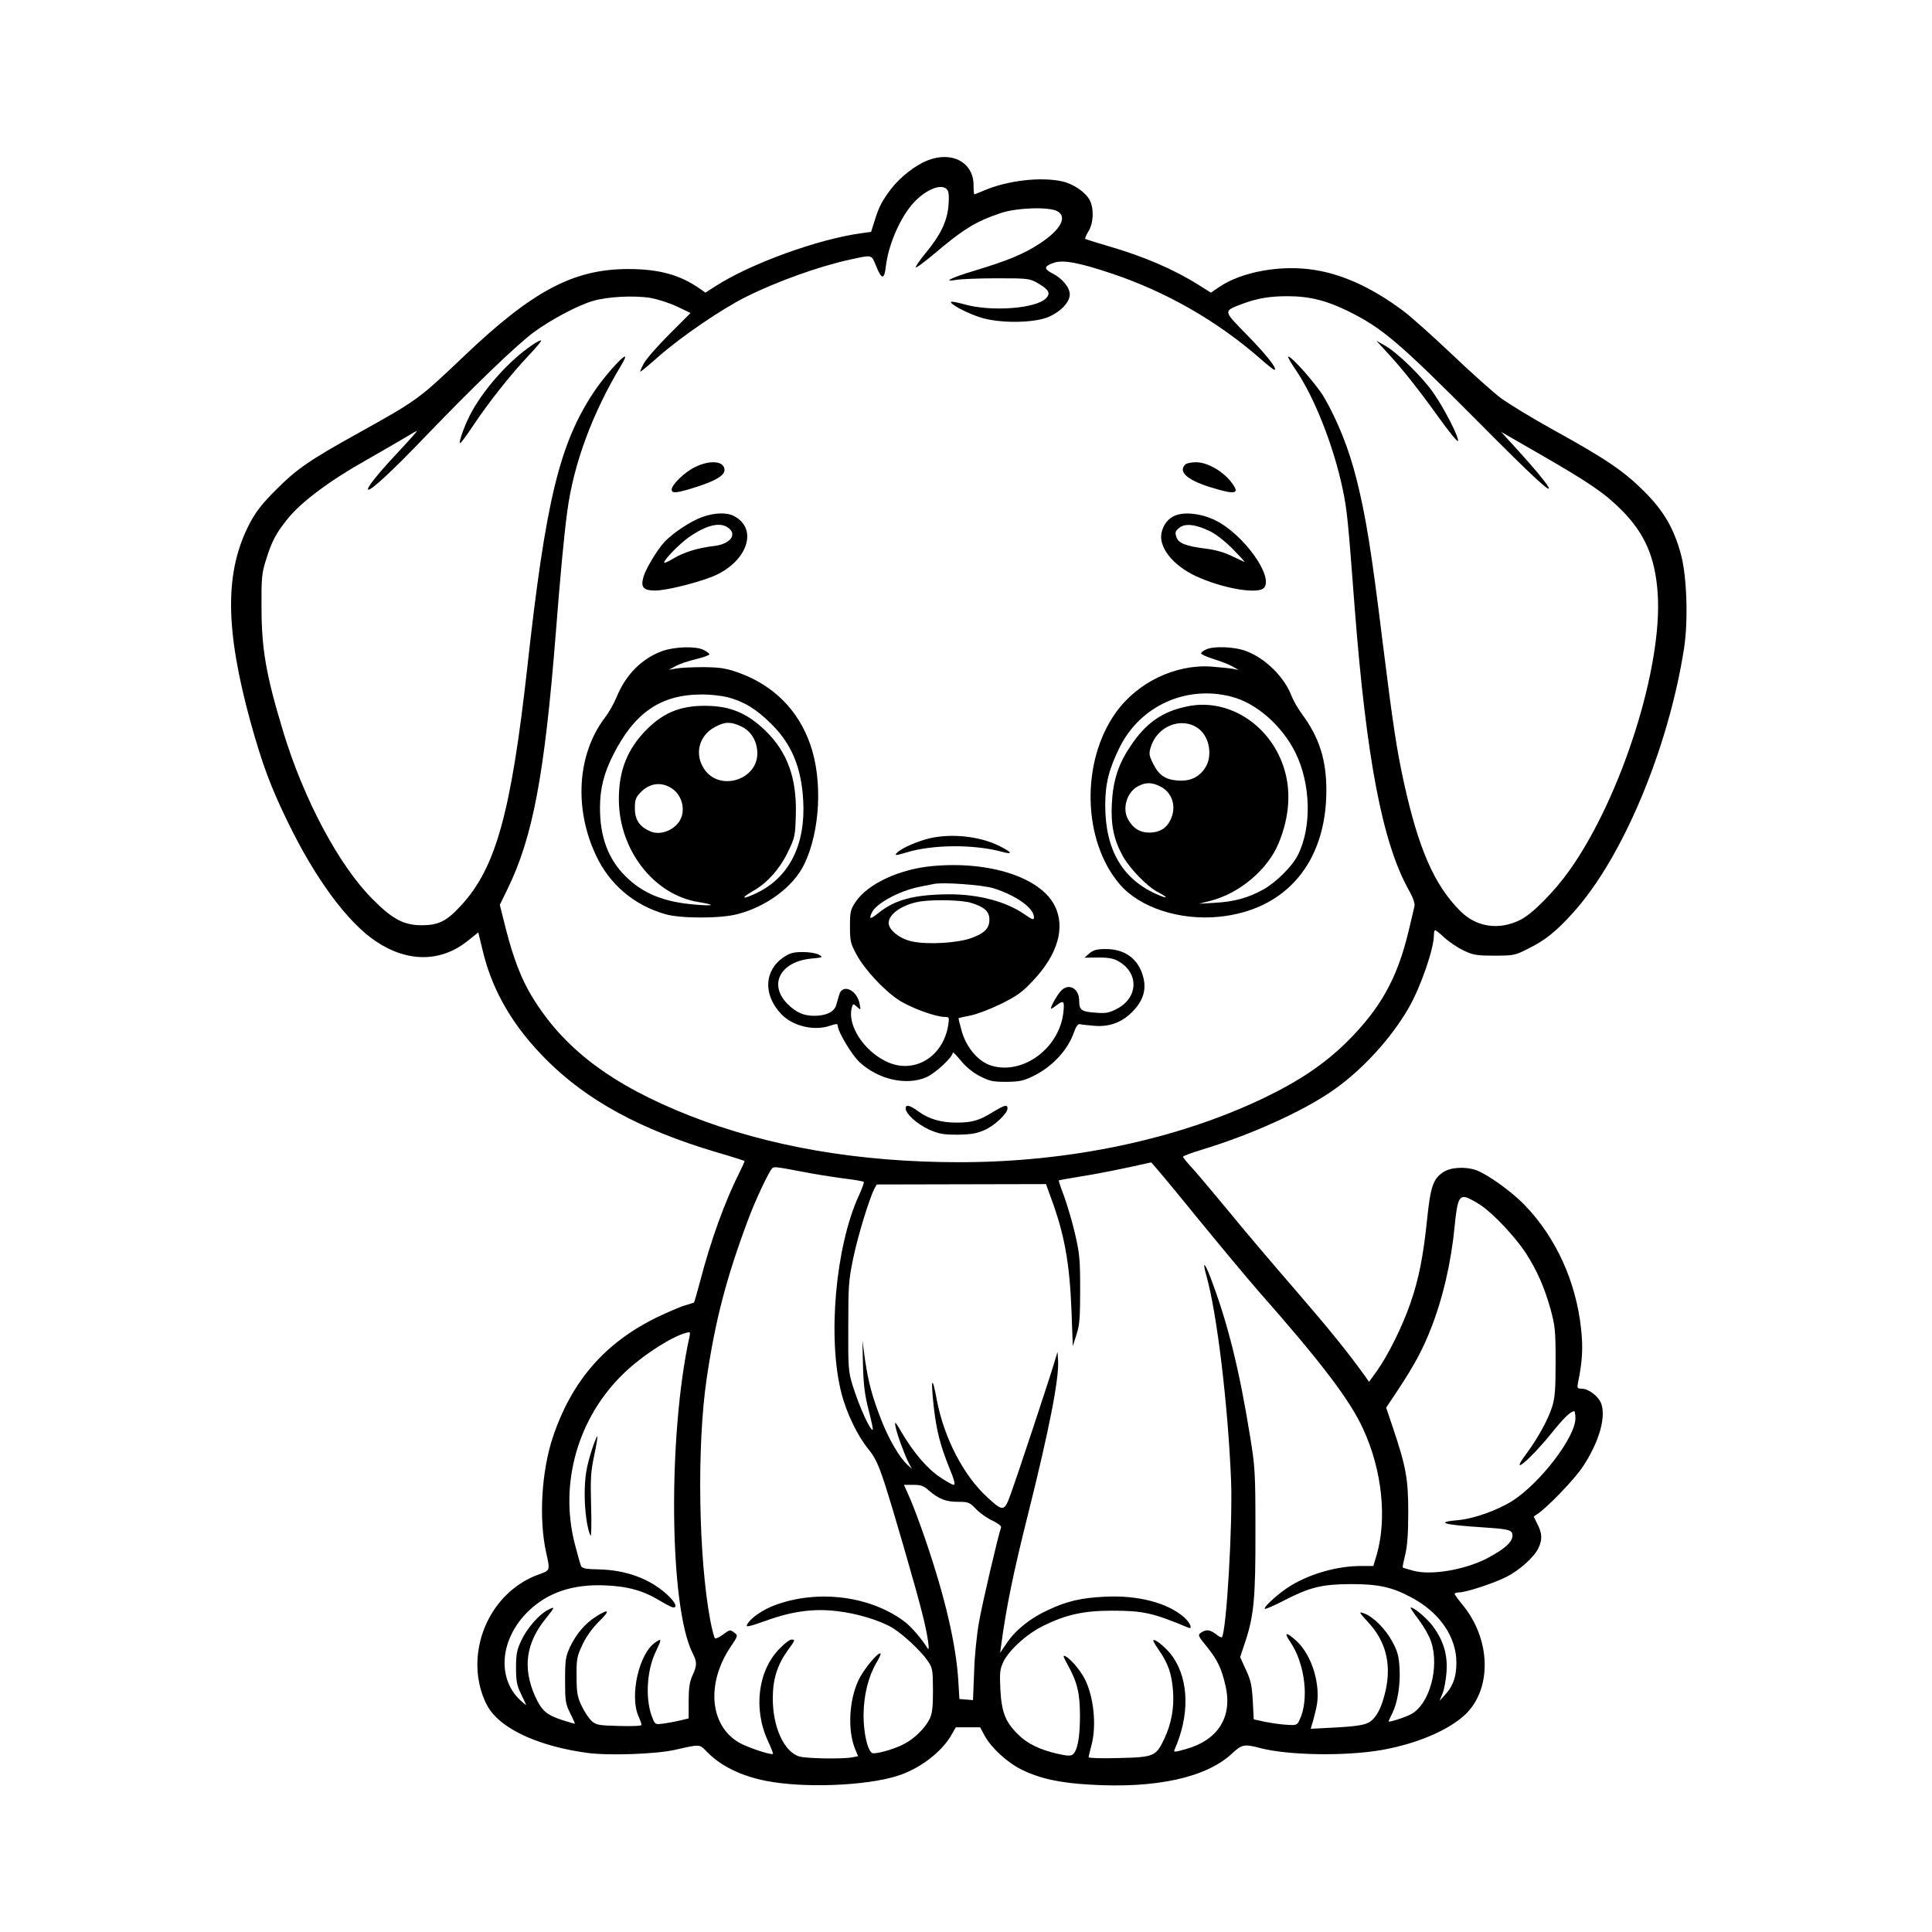 <?xml version="1.0" standalone="no"?>
<!DOCTYPE svg PUBLIC "-//W3C//DTD SVG 20010904//EN"
 "http://www.w3.org/TR/2001/REC-SVG-20010904/DTD/svg10.dtd">
<svg version="1.0" xmlns="http://www.w3.org/2000/svg"
 width="1024pt" height="1024pt" viewBox="0 0 1024 1024"
 preserveAspectRatio="xMidYMid meet">
<g transform="translate(0,1024) scale(0.1,-0.1)"
fill="#000000" stroke="none">
<path d="M4917 9390 c-66 -26 -144 -87 -194 -151 -49 -65 -65 -96 -88 -171
l-18 -57 -51 -7 c-229 -31 -586 -160 -774 -281 l-53 -34 -27 19 c-106 75 -218
106 -382 106 -290 0 -507 -115 -870 -461 -243 -231 -246 -233 -560 -408 -263
-146 -328 -191 -440 -304 -73 -73 -105 -115 -137 -176 -133 -256 -131 -557 6
-1056 62 -222 105 -338 196 -525 145 -300 318 -534 467 -633 168 -113 345
-112 488 3 l55 44 26 -107 c52 -210 162 -396 338 -571 215 -214 496 -367 895
-486 83 -24 151 -46 152 -47 2 -2 -11 -30 -27 -62 -75 -148 -152 -359 -209
-579 -16 -59 -30 -109 -32 -110 -2 -1 -23 -8 -48 -15 -25 -7 -91 -36 -148 -63
-276 -135 -452 -337 -552 -636 -60 -181 -75 -433 -35 -612 21 -94 21 -93 -37
-114 -195 -69 -328 -264 -328 -482 0 -85 26 -178 66 -236 76 -110 272 -196
519 -229 112 -15 362 -6 460 16 138 31 131 32 172 -10 73 -75 178 -127 313
-154 197 -39 526 -27 695 26 117 36 237 127 288 218 l23 40 64 0 65 0 24 -45
c35 -64 120 -142 195 -179 98 -48 203 -71 364 -80 351 -21 616 38 752 165 52
49 66 51 149 29 148 -39 453 -44 646 -10 180 32 345 101 435 182 149 134 145
403 -9 588 -22 27 -41 53 -41 57 0 5 11 8 24 8 36 0 182 48 250 82 69 35 148
105 170 153 21 44 20 78 -5 126 l-20 41 23 16 c53 36 193 182 235 245 87 130
126 263 100 337 -14 39 -67 80 -105 80 -22 0 -24 3 -18 33 23 111 27 185 16
284 -27 251 -133 484 -299 656 -69 72 -201 166 -260 186 -58 19 -134 14 -172
-12 -53 -35 -67 -76 -85 -248 -20 -195 -44 -320 -90 -450 -42 -121 -117 -272
-176 -355 l-42 -58 -20 29 c-96 133 -194 254 -374 462 -115 133 -270 315 -343
405 -74 89 -160 192 -191 227 -32 34 -58 66 -58 70 0 4 48 22 108 40 249 76
517 196 677 305 158 107 317 279 413 447 63 111 132 311 132 383 0 14 3 26 6
26 4 0 27 -18 51 -41 25 -22 70 -53 101 -67 50 -24 69 -27 162 -27 102 0 109
1 180 37 89 44 149 92 238 191 263 291 505 870 588 1402 22 145 15 373 -15
490 -36 139 -92 237 -196 340 -107 107 -200 171 -479 325 -114 63 -240 140
-281 170 -40 30 -154 132 -253 226 -99 94 -215 198 -259 232 -160 121 -320
197 -474 221 -176 29 -386 -8 -507 -90 l-44 -30 -62 39 c-133 84 -293 153
-480 207 -65 19 -121 37 -124 39 -2 3 5 21 17 40 27 43 30 120 7 165 -23 43
-87 87 -147 100 -114 25 -290 4 -412 -48 -27 -12 -51 -21 -53 -21 -2 0 -4 22
-4 49 0 120 -114 182 -243 131z m103 -155 c9 -11 11 -36 7 -85 -7 -84 -42
-156 -124 -255 -30 -37 -52 -69 -49 -72 3 -3 43 26 88 64 167 141 227 178 363
224 84 28 253 34 298 10 56 -30 19 -99 -91 -171 -85 -56 -169 -91 -348 -145
-126 -38 -172 -62 -94 -48 25 4 122 8 215 8 163 0 172 -1 214 -25 59 -34 71
-53 46 -80 -51 -56 -294 -74 -437 -32 -38 10 -68 16 -68 11 0 -14 88 -60 158
-82 98 -31 274 -30 354 1 67 27 118 79 118 122 0 36 -40 85 -92 111 -47 24
-45 38 7 56 49 17 132 2 308 -57 289 -97 558 -251 788 -452 36 -32 69 -58 73
-58 21 0 -41 79 -143 183 -131 134 -130 127 -22 168 77 28 140 39 235 39 117
0 207 -23 321 -79 182 -90 269 -164 695 -592 285 -287 393 -387 365 -337 -16
27 -82 106 -164 196 l-85 93 195 -112 c276 -159 353 -212 444 -303 124 -125
178 -251 191 -441 27 -389 -192 -1079 -466 -1466 -80 -113 -197 -232 -261
-264 -112 -57 -233 -40 -319 46 -138 138 -221 328 -299 681 -37 169 -58 304
-112 738 -61 498 -90 673 -139 870 -41 162 -99 307 -172 434 -38 65 -170 216
-190 216 -5 0 15 -35 44 -77 97 -145 197 -400 244 -623 24 -116 28 -156 64
-630 62 -802 147 -1247 287 -1498 23 -40 33 -71 30 -85 -3 -12 -16 -69 -30
-127 -61 -257 -150 -416 -333 -597 -116 -113 -247 -202 -434 -292 -459 -220
-1030 -341 -1615 -341 -534 0 -1012 83 -1428 246 -419 165 -673 358 -841 638
-54 90 -95 198 -133 345 l-34 135 41 84 c134 274 196 605 255 1347 24 309 45
533 61 650 33 255 134 527 289 783 14 23 22 42 17 42 -16 0 -116 -114 -164
-187 -183 -275 -256 -579 -353 -1458 -86 -772 -167 -1066 -352 -1265 -76 -83
-119 -104 -208 -104 -94 0 -154 31 -260 138 -179 179 -365 529 -474 888 -91
301 -115 437 -115 663 -1 152 2 178 23 245 31 100 53 143 117 222 70 87 225
203 413 308 80 46 174 100 209 121 34 21 62 37 62 34 0 -2 -47 -55 -105 -117
-104 -111 -162 -184 -154 -193 11 -10 129 99 304 282 254 264 480 482 574 552
90 66 232 142 311 165 78 24 221 31 307 17 40 -7 104 -28 142 -46 l71 -34
-113 -113 c-62 -62 -123 -132 -135 -155 -13 -24 -21 -43 -18 -43 3 0 49 38
102 85 117 102 330 248 457 311 159 80 389 163 552 198 120 26 113 28 138 -33
30 -74 44 -75 52 -4 13 110 68 241 133 322 66 81 161 124 192 86z m1313 -5434
c125 -153 279 -338 343 -411 328 -372 479 -571 548 -722 102 -219 129 -480 71
-675 l-16 -53 -65 0 c-125 0 -267 -40 -374 -105 -59 -36 -145 -113 -136 -122
3 -3 50 17 105 46 135 69 197 84 351 85 147 0 220 -16 323 -72 138 -74 224
-191 235 -317 6 -83 -11 -144 -54 -192 l-34 -38 16 40 c9 22 18 73 21 115 6
90 -16 163 -71 239 -32 43 -100 101 -119 101 -4 0 15 -29 42 -64 27 -36 57
-88 66 -117 46 -137 -9 -334 -107 -385 -34 -18 -118 -44 -118 -38 0 3 9 22 19
42 28 56 44 152 39 240 -4 64 -10 89 -38 140 -36 68 -102 134 -151 151 -29 10
-27 7 24 -49 90 -97 121 -214 93 -351 -21 -100 -53 -160 -96 -181 -25 -12 -75
-19 -169 -24 l-134 -7 7 24 c5 13 14 51 22 84 28 118 -21 282 -106 359 -54 49
-67 45 -31 -7 78 -115 101 -308 48 -415 -12 -25 -17 -27 -62 -24 -28 1 -79 8
-115 15 l-65 14 -5 99 c-5 83 -11 110 -37 165 l-30 66 28 84 c45 137 54 230
53 589 0 304 -2 336 -28 495 -57 355 -119 605 -211 846 -31 81 -43 86 -21 8
56 -197 115 -688 131 -1089 9 -229 -25 -803 -49 -828 -3 -2 -17 5 -32 17 -31
24 -53 26 -79 7 -17 -12 -16 -16 30 -72 57 -70 80 -117 101 -212 37 -163 -41
-286 -212 -333 -61 -17 -65 -17 -58 -1 79 179 76 363 -8 488 -30 44 -95 100
-105 90 -3 -2 11 -26 30 -53 47 -67 67 -123 74 -212 7 -94 -8 -176 -46 -257
-44 -93 -54 -98 -243 -102 -87 -3 -158 0 -158 4 0 5 7 34 15 64 28 104 12 257
-35 350 -23 46 -74 106 -102 121 -16 8 -14 1 10 -43 52 -94 66 -152 66 -273 0
-113 -13 -184 -38 -204 -11 -9 -30 -8 -83 4 -95 22 -161 55 -209 104 -66 65
-86 119 -92 238 -4 90 -2 107 17 147 31 62 126 148 213 190 118 58 212 79 363
79 164 0 217 -12 403 -90 25 -11 11 26 -22 55 -88 77 -245 118 -420 109 -125
-6 -200 -23 -300 -70 -93 -42 -173 -106 -218 -173 l-37 -54 5 37 c27 203 65
388 143 698 113 452 165 719 159 814 l-3 46 -18 -60 c-23 -78 -191 -586 -229
-691 -35 -97 -40 -98 -124 -21 -127 116 -230 314 -269 518 -25 137 -33 114
-15 -46 14 -118 34 -197 80 -311 27 -65 35 -94 25 -94 -7 0 -40 18 -73 41 -67
44 -140 130 -202 235 -35 60 -39 64 -34 34 8 -41 45 -143 69 -191 l18 -34 -22
20 c-42 37 -100 136 -140 239 -49 126 -68 196 -87 324 l-13 97 3 -135 c3 -103
10 -158 30 -234 14 -55 24 -101 22 -103 -11 -12 -70 116 -108 237 -21 70 -23
90 -22 310 0 217 2 245 27 365 26 122 84 310 111 364 l13 23 448 1 449 1 23
-64 c74 -197 102 -351 112 -605 l7 -190 19 60 c17 51 20 88 20 240 0 162 -3
192 -28 299 -15 65 -42 154 -58 198 -17 44 -29 80 -27 82 1 1 53 10 113 20 86
13 236 43 376 75 3 0 108 -125 232 -278z m-2077 228 c55 -11 149 -26 208 -34
60 -7 111 -16 114 -19 3 -3 -9 -36 -26 -73 -124 -270 -167 -758 -92 -1048 26
-103 85 -225 142 -295 36 -44 53 -80 86 -180 42 -128 165 -551 201 -695 28
-110 42 -206 27 -181 -26 44 -85 113 -119 139 -181 138 -460 174 -688 90 -66
-24 -131 -69 -149 -103 -9 -16 7 -13 100 20 141 51 255 66 382 50 101 -12 220
-48 285 -86 55 -32 152 -122 188 -174 28 -40 29 -47 30 -158 0 -94 -4 -124
-18 -153 -25 -50 -82 -106 -138 -134 -54 -28 -153 -55 -167 -46 -25 16 -45
108 -45 201 1 106 25 202 68 277 15 24 25 47 22 49 -11 11 -90 -84 -116 -140
-52 -108 -59 -269 -18 -368 l15 -36 -30 -6 c-49 -10 -240 -7 -280 4 -82 23
-143 157 -142 310 0 100 24 175 78 251 41 56 42 59 21 59 -9 0 -36 -20 -61
-46 -117 -116 -143 -322 -63 -493 16 -35 28 -66 26 -67 -8 -8 -138 35 -180 60
-155 90 -175 312 -45 507 39 57 40 61 22 74 -25 19 -25 19 -64 -10 -19 -14
-37 -22 -41 -18 -4 5 -15 46 -24 93 -63 333 -72 925 -20 1280 46 312 104 535
220 845 34 93 105 245 126 271 10 12 17 11 165 -17z m3591 -176 c69 -46 183
-168 240 -254 60 -94 98 -180 131 -297 24 -89 27 -112 27 -277 0 -146 -3 -191
-18 -240 -20 -66 -77 -170 -139 -253 -91 -122 18 -33 133 109 70 87 104 119
123 119 3 0 6 -17 6 -38 0 -99 -187 -343 -334 -437 -79 -50 -206 -95 -288
-102 -125 -11 -77 -25 127 -38 125 -8 152 -13 159 -30 14 -38 -30 -82 -139
-138 -116 -58 -289 -87 -381 -63 -31 8 -57 16 -59 18 -2 2 4 32 13 68 11 46
16 111 16 225 0 177 -12 242 -81 447 l-36 107 65 98 c85 129 128 209 171 318
65 165 109 357 127 547 13 133 23 160 59 152 14 -3 49 -22 78 -41z m-4192
-695 c-116 -524 -108 -1436 16 -1680 24 -47 24 -65 -1 -119 -15 -33 -20 -66
-20 -135 l0 -92 -42 -10 c-24 -6 -63 -13 -89 -17 -42 -6 -46 -5 -57 20 -44 97
-37 260 16 366 30 63 30 68 -6 43 -85 -59 -135 -279 -89 -388 10 -21 17 -43
17 -48 0 -6 -47 -8 -119 -6 -111 3 -121 5 -147 28 -14 14 -38 50 -52 80 -22
47 -26 70 -26 155 -1 92 2 105 31 168 21 44 52 87 88 123 61 59 54 70 -16 26
-58 -37 -106 -93 -138 -162 -23 -50 -26 -67 -26 -175 0 -110 2 -125 27 -175
15 -30 26 -55 25 -56 -1 -1 -32 8 -69 20 -82 27 -108 50 -142 126 -67 150 -49
282 58 413 49 61 50 65 8 43 -46 -24 -110 -98 -139 -161 -24 -51 -28 -73 -28
-145 0 -70 5 -94 25 -135 13 -27 26 -54 28 -60 3 -5 -12 6 -32 25 -124 118
-105 325 44 470 103 100 237 145 410 137 119 -5 201 -28 291 -83 31 -19 62
-34 68 -34 24 0 9 30 -37 72 -92 82 -216 127 -360 130 -64 1 -85 5 -92 17 -4
9 -20 65 -35 124 -80 319 19 663 258 895 104 102 280 213 350 221 4 1 5 -9 2
-21z m1267 -817 c53 -46 92 -61 155 -61 55 0 61 -2 97 -39 20 -21 60 -49 87
-61 27 -13 48 -29 45 -35 -14 -37 -100 -404 -117 -502 -12 -66 -24 -183 -26
-266 l-6 -148 -36 3 -36 3 -6 100 c-12 189 -70 440 -173 741 -30 88 -68 189
-85 227 l-30 67 49 0 c40 0 56 -5 82 -29z"/>
<path d="M2822 8412 c-117 -78 -248 -222 -321 -353 -35 -62 -75 -172 -61 -167
5 2 38 47 73 100 79 118 197 267 291 366 38 40 67 75 64 77 -3 3 -23 -7 -46
-23z"/>
<path d="M7351 8373 c84 -91 164 -192 275 -346 54 -76 100 -132 102 -124 4 21
-71 169 -131 255 -57 83 -193 216 -258 251 l-44 25 56 -61z"/>
<path d="M3683 7764 c-54 -26 -123 -93 -123 -119 0 -22 28 -19 134 15 99 32
146 60 146 89 0 48 -77 55 -157 15z"/>
<path d="M6282 7778 c-38 -38 9 -81 129 -119 144 -45 167 -38 108 34 -45 54
-123 97 -179 97 -26 0 -51 -5 -58 -12z"/>
<path d="M3723 7500 c-60 -21 -154 -83 -200 -131 -40 -43 -100 -143 -113 -188
-15 -54 0 -71 63 -71 65 0 261 51 330 86 165 82 211 245 87 309 -38 20 -103
18 -167 -5z m135 -56 c52 -36 13 -88 -74 -98 -86 -10 -163 -34 -216 -67 -27
-16 -48 -25 -48 -21 0 17 83 101 133 136 91 63 162 80 205 50z"/>
<path d="M6225 7506 c-34 -15 -58 -46 -68 -87 -19 -76 57 -174 180 -232 142
-66 332 -99 363 -62 51 61 -110 284 -258 357 -75 37 -167 47 -217 24z m189
-82 c31 -15 82 -55 122 -96 38 -39 65 -68 59 -66 -5 2 -37 17 -69 32 -36 18
-89 33 -135 38 -108 14 -144 28 -156 62 -8 24 -6 31 15 48 31 26 88 19 164
-18z"/>
<path d="M3512 6790 c-109 -39 -196 -126 -244 -245 -14 -34 -42 -83 -62 -109
-146 -192 -165 -480 -47 -730 71 -153 202 -264 366 -311 81 -24 295 -24 384 0
155 40 297 146 354 265 84 174 98 444 32 633 -64 185 -198 318 -387 384 -60
21 -92 26 -178 27 -58 0 -123 -3 -145 -7 l-40 -7 35 19 c19 11 68 28 108 37
39 10 72 21 72 26 0 4 -13 14 -30 23 -40 21 -152 18 -218 -5z m343 -245 c88
-23 152 -62 231 -140 109 -107 161 -231 171 -406 14 -233 -72 -406 -242 -490
-80 -39 -96 -33 -23 9 74 41 143 119 186 210 35 73 37 83 40 193 6 194 -45
335 -164 449 -88 84 -171 122 -282 128 -150 8 -248 -28 -344 -124 -103 -104
-148 -217 -148 -370 0 -268 185 -507 422 -545 91 -15 86 -22 -12 -14 -171 13
-283 59 -376 152 -91 91 -134 207 -134 362 0 100 21 183 69 278 113 225 252
321 466 322 45 1 107 -6 140 -14z m71 -154 c54 -24 87 -78 88 -142 2 -143
-200 -206 -281 -86 -54 79 -29 179 57 224 52 28 82 29 136 4z m-368 -328 c51
-31 74 -101 53 -156 -24 -62 -105 -98 -163 -74 -58 25 -83 61 -83 122 0 46 4
58 30 85 47 49 108 58 163 23z"/>
<path d="M6391 6797 c-14 -6 -25 -16 -25 -20 -1 -5 31 -19 69 -31 39 -12 84
-30 100 -40 l30 -17 -30 6 c-16 3 -68 8 -115 12 -191 13 -392 -84 -506 -244
-186 -260 -177 -679 21 -910 106 -124 319 -193 527 -172 354 36 568 288 568
670 0 163 -38 281 -129 404 -21 28 -45 70 -55 95 -37 100 -139 201 -241 239
-63 24 -175 28 -214 8z m134 -249 c132 -33 268 -152 340 -295 83 -167 89 -398
13 -547 -31 -60 -115 -143 -183 -181 -80 -44 -152 -64 -255 -70 l-85 -5 59 15
c156 40 305 165 363 306 59 142 68 285 24 411 -77 223 -296 359 -508 314 -133
-27 -220 -88 -302 -212 -64 -95 -92 -182 -98 -304 -6 -113 11 -194 59 -279 39
-69 130 -161 186 -190 52 -27 55 -37 5 -16 -192 80 -286 239 -285 480 0 113
21 193 78 307 109 217 351 327 589 266z m-175 -168 c61 -43 79 -148 37 -211
-33 -49 -80 -71 -145 -66 -66 5 -100 28 -131 91 -21 42 -22 52 -12 85 33 112
162 164 251 101z m-203 -307 c66 -31 91 -108 57 -178 -21 -45 -59 -68 -112
-68 -51 0 -89 24 -115 74 -30 58 -2 144 57 173 40 20 70 20 113 -1z"/>
<path d="M4905 5791 c-68 -20 -135 -52 -154 -74 -10 -12 0 -11 51 4 137 43
356 45 506 5 62 -17 59 -5 -9 29 -110 56 -274 71 -394 36z"/>
<path d="M4945 5650 c-178 -16 -345 -94 -410 -190 -27 -41 -30 -52 -30 -130 0
-78 3 -90 34 -148 44 -81 145 -190 224 -242 62 -41 196 -90 244 -90 24 0 25
-2 19 -42 -27 -174 -187 -266 -333 -192 -117 58 -201 190 -179 280 7 26 7 26
28 8 21 -19 21 -19 14 16 -14 74 -91 108 -108 48 -5 -16 -11 -40 -16 -55 -10
-36 -53 -57 -117 -57 -57 0 -98 19 -143 65 -99 102 -36 221 125 238 65 6 67 7
43 21 -14 8 -51 14 -85 14 -49 0 -68 -5 -101 -27 -104 -70 -110 -198 -15 -300
60 -65 175 -93 259 -64 32 11 42 12 42 2 0 -32 74 -156 116 -195 100 -92 247
-125 353 -80 48 21 141 107 141 131 0 6 19 -14 43 -43 28 -34 64 -63 101 -82
50 -26 68 -30 139 -30 69 1 91 5 140 29 104 50 187 139 220 236 9 26 21 43 29
41 7 -2 42 -6 78 -9 83 -7 152 20 209 82 51 55 67 111 51 174 -24 97 -96 151
-199 151 -48 0 -65 -5 -87 -23 l-26 -23 73 1 c57 0 82 -5 109 -21 110 -64 102
-197 -16 -254 -38 -19 -57 -22 -111 -17 -71 5 -83 14 -83 62 0 67 -56 97 -97
53 -20 -22 -53 -80 -53 -93 0 -4 12 3 26 14 42 33 47 27 40 -36 -21 -186 -209
-328 -375 -283 -70 18 -135 91 -162 179 -11 40 -20 73 -18 75 2 1 31 7 64 14
32 6 105 34 160 61 85 42 112 61 170 123 132 139 173 283 115 398 -76 150
-345 237 -645 210z m321 -118 c120 -38 214 -105 214 -153 0 -17 -6 -15 -50 15
-98 68 -243 106 -398 106 -185 -1 -288 -28 -376 -99 -44 -35 -52 -35 -35 2 22
48 143 114 249 136 30 6 64 13 75 15 48 12 262 -4 321 -22z m-120 -77 c72 -22
98 -46 98 -89 0 -46 -24 -71 -93 -97 -72 -27 -231 -37 -316 -19 -65 13 -125
61 -125 98 0 50 80 102 175 115 77 10 215 6 261 -8z"/>
<path d="M4800 4365 c0 -28 60 -82 122 -111 55 -24 75 -28 153 -28 71 1 101 6
142 24 54 23 123 88 123 115 0 23 -16 18 -79 -20 -71 -44 -109 -55 -192 -55
-82 0 -146 19 -201 59 -46 34 -68 39 -68 16z"/>
<path d="M3141 2568 c-33 -100 -42 -154 -42 -252 0 -86 14 -184 31 -215 4 -8
6 61 3 155 -4 146 -2 182 16 268 12 55 19 101 17 103 -2 2 -13 -24 -25 -59z"/>
</g>
</svg>
